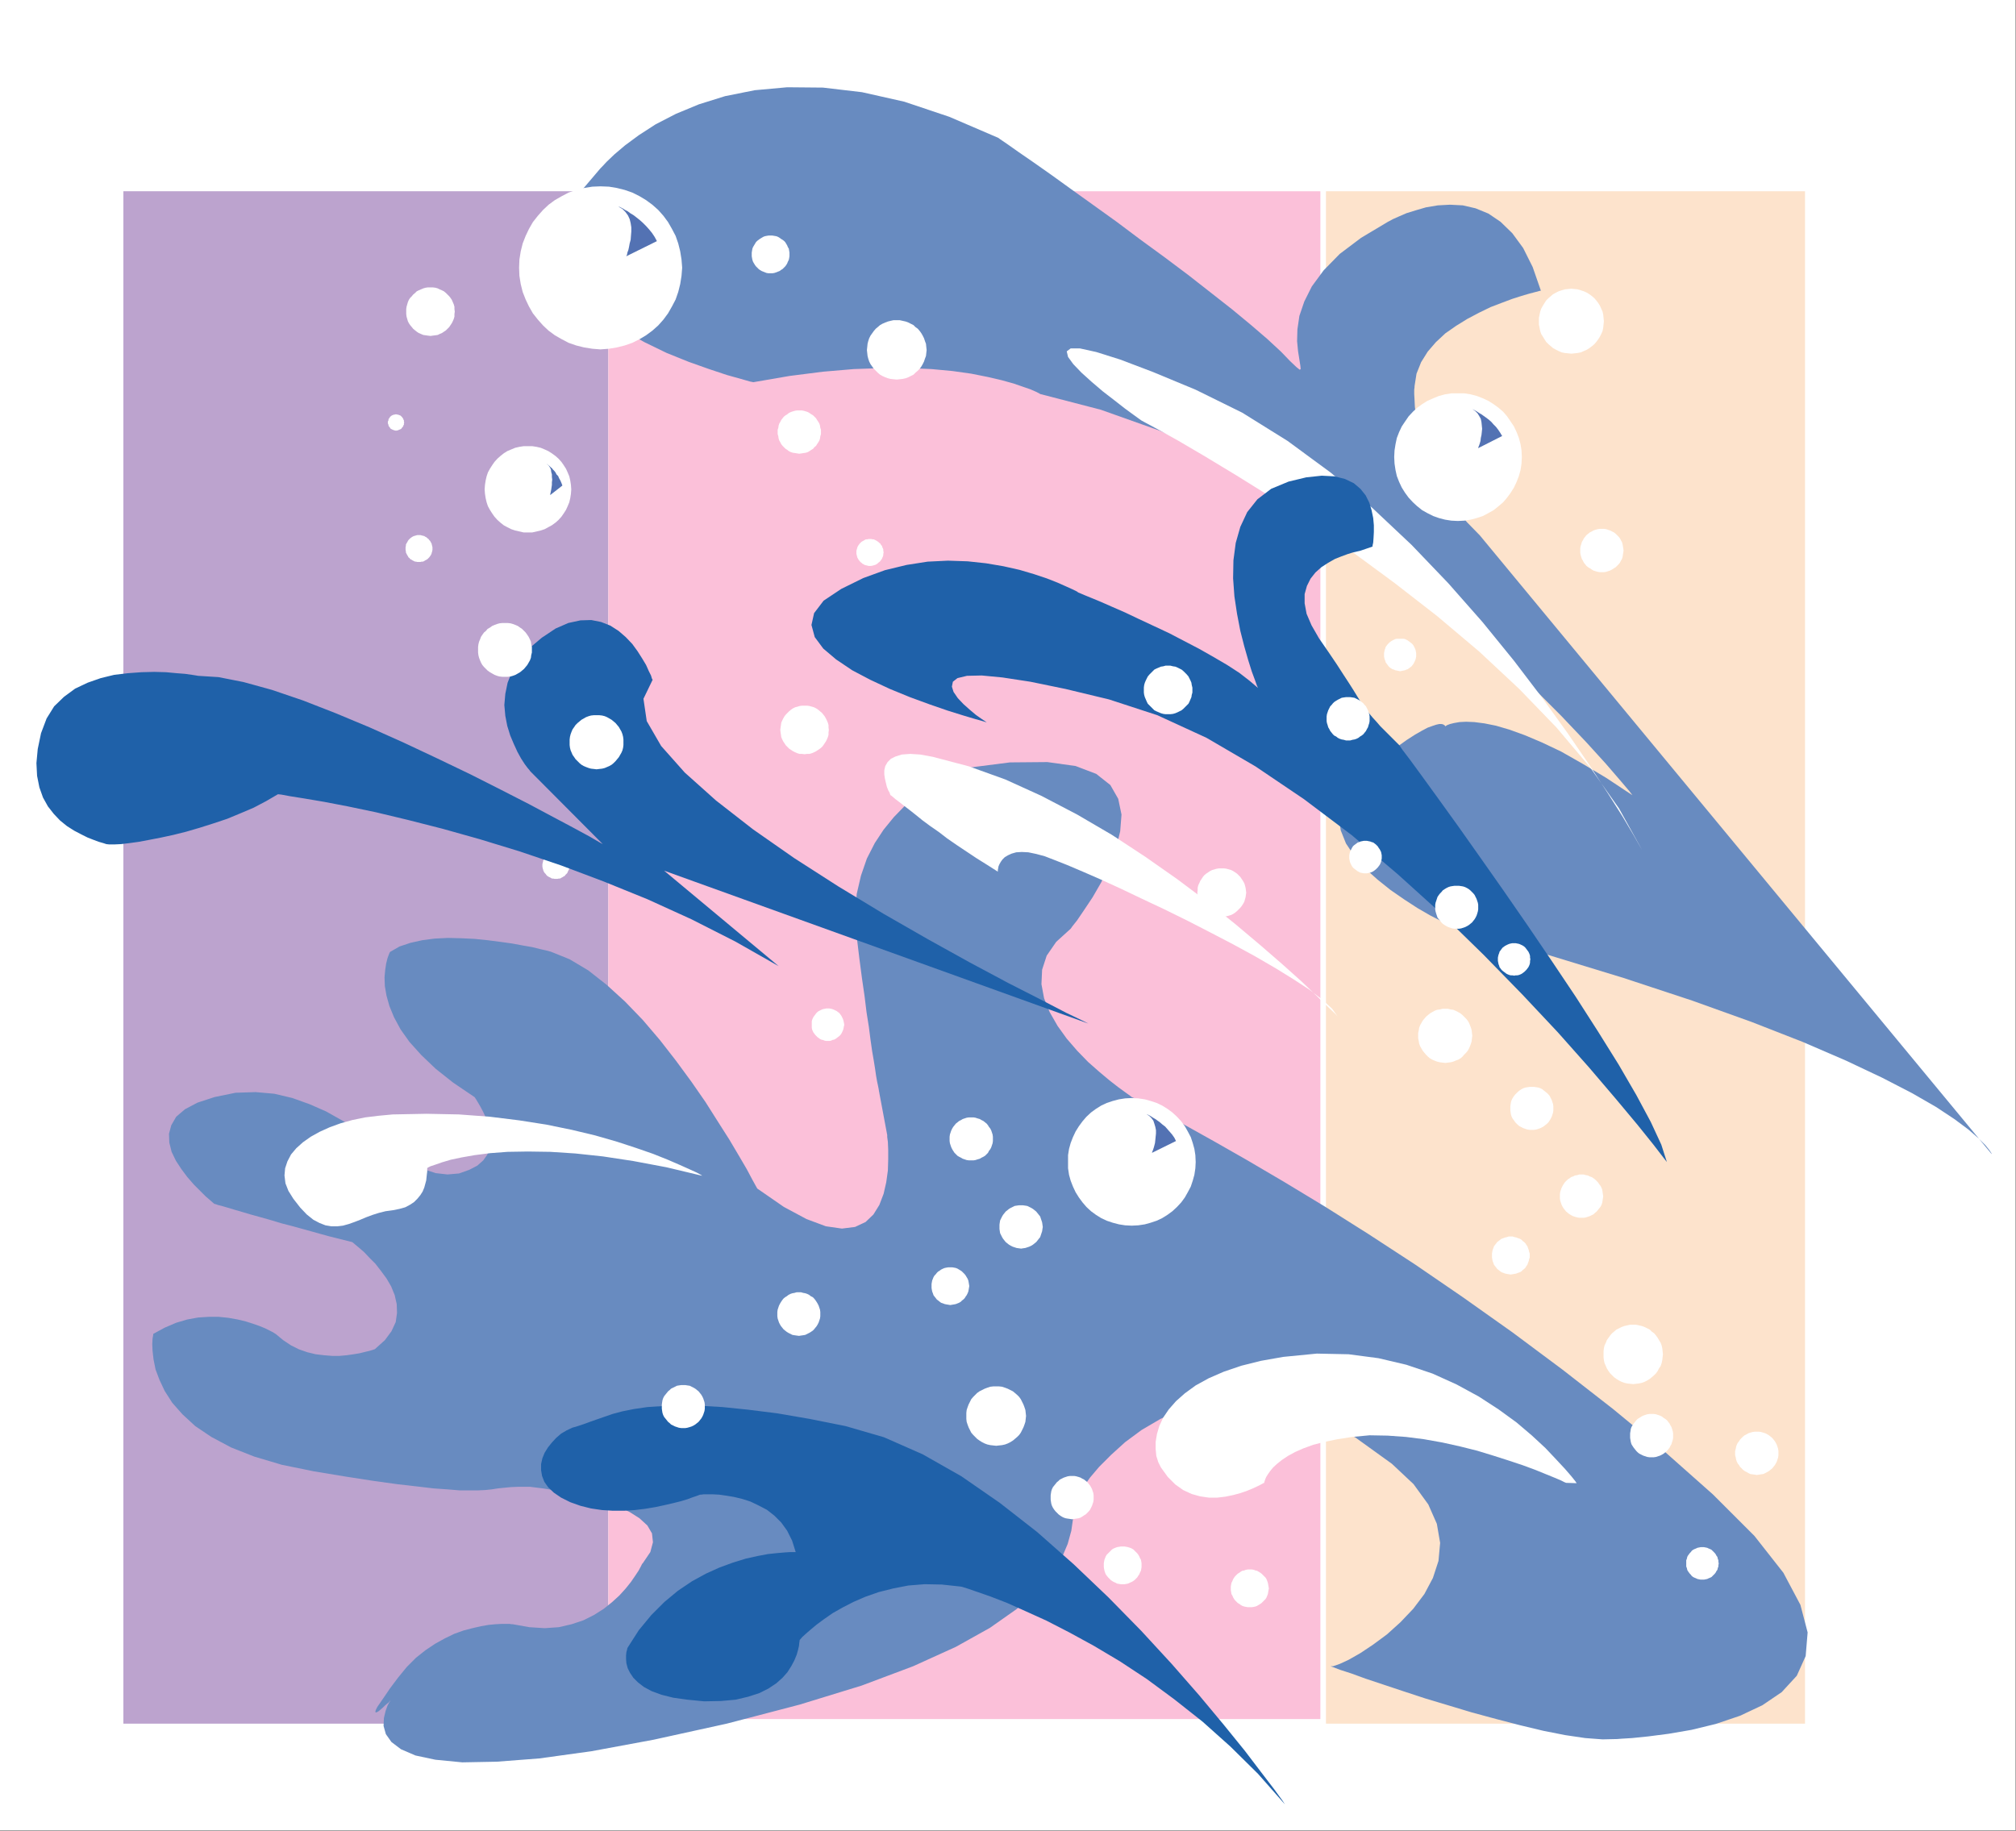 <?xml version="1.0" encoding="UTF-8" standalone="no"?>
<svg
   xmlns:ooo="http://xml.openoffice.org/svg/export"
   xmlns:dc="http://purl.org/dc/elements/1.1/"
   xmlns:cc="http://creativecommons.org/ns#"
   xmlns:rdf="http://www.w3.org/1999/02/22-rdf-syntax-ns#"
   xmlns:svg="http://www.w3.org/2000/svg"
   xmlns="http://www.w3.org/2000/svg"
   xmlns:sodipodi="http://sodipodi.sourceforge.net/DTD/sodipodi-0.dtd"
   xmlns:inkscape="http://www.inkscape.org/namespaces/inkscape"
   version="1.2"
   width="61.44mm"
   height="55.8mm"
   viewBox="0 0 6144 5580"
   preserveAspectRatio="xMidYMid"
   xml:space="preserve"
   id="svg191"
   sodipodi:docname="splash.svg"
   style="fill-rule:evenodd;stroke-width:28.222;stroke-linejoin:round"
   inkscape:version="0.92.5 (2060ec1f9f, 2020-04-08)"><rect x="0" y="0" width="6144" height="5580" fill="#333333" stroke="none"/><sodipodi:namedview
   pagecolor="#ffffff"
   bordercolor="#666666"
   borderopacity="1"
   objecttolerance="10"
   gridtolerance="10"
   guidetolerance="10"
   inkscape:pageopacity="0"
   inkscape:pageshadow="2"
   inkscape:window-width="664"
   inkscape:window-height="487"
   id="namedview193"
   showgrid="false"
   inkscape:zoom="0.2102413"
   inkscape:cx="116.10709"
   inkscape:cy="105.44882"
   inkscape:window-x="0"
   inkscape:window-y="0"
   inkscape:window-maximized="0"
   inkscape:current-layer="svg191" />
 <defs
   class="ClipPathGroup"
   id="defs8">
  <clipPath
   id="presentation_clip_path"
   clipPathUnits="userSpaceOnUse">
   <rect
   x="0"
   y="0"
   width="21000"
   height="29700"
   id="rect2" />
  </clipPath>
  <clipPath
   id="presentation_clip_path_shrink"
   clipPathUnits="userSpaceOnUse">
   <rect
   x="21"
   y="29"
   width="20958"
   height="29641"
   id="rect5" />
  </clipPath>
 </defs>
 <defs
   class="TextShapeIndex"
   id="defs12">
  <g
   ooo:slide="id1"
   ooo:id-list="id3"
   id="g10" />
 </defs>
 <defs
   class="EmbeddedBulletChars"
   id="defs44">
  <g
   id="bullet-char-template-57356"
   transform="matrix(4.8828125e-4,0,0,-4.8828125e-4,0,0)">
   <path
   d="M 580,1141 1163,571 580,0 -4,571 Z"
   id="path14"
   inkscape:connector-curvature="0" />
  </g>
  <g
   id="bullet-char-template-57354"
   transform="matrix(4.8828125e-4,0,0,-4.8828125e-4,0,0)">
   <path
   d="M 8,1128 H 1137 V 0 H 8 Z"
   id="path17"
   inkscape:connector-curvature="0" />
  </g>
  <g
   id="bullet-char-template-10146"
   transform="matrix(4.8828125e-4,0,0,-4.8828125e-4,0,0)">
   <path
   d="M 174,0 602,739 174,1481 1456,739 Z M 1358,739 309,1346 659,739 Z"
   id="path20"
   inkscape:connector-curvature="0" />
  </g>
  <g
   id="bullet-char-template-10132"
   transform="matrix(4.8828125e-4,0,0,-4.8828125e-4,0,0)">
   <path
   d="M 2015,739 1276,0 H 717 l 543,543 H 174 v 393 h 1086 l -543,545 h 557 z"
   id="path23"
   inkscape:connector-curvature="0" />
  </g>
  <g
   id="bullet-char-template-10007"
   transform="matrix(4.8828125e-4,0,0,-4.8828125e-4,0,0)">
   <path
   d="m 0,-2 c -7,16 -16,29 -25,39 l 381,530 c -94,256 -141,385 -141,387 0,25 13,38 40,38 9,0 21,-2 34,-5 21,4 42,12 65,25 l 27,-13 111,-251 280,301 64,-25 24,25 c 21,-10 41,-24 62,-43 C 886,937 835,863 770,784 769,783 710,716 594,584 L 774,223 c 0,-27 -21,-55 -63,-84 l 16,-20 C 717,90 699,76 672,76 641,76 570,178 457,381 L 164,-76 c -22,-34 -53,-51 -92,-51 -42,0 -63,17 -64,51 -7,9 -10,24 -10,44 0,9 1,19 2,30 z"
   id="path26"
   inkscape:connector-curvature="0" />
  </g>
  <g
   id="bullet-char-template-10004"
   transform="matrix(4.8828125e-4,0,0,-4.8828125e-4,0,0)">
   <path
   d="M 285,-33 C 182,-33 111,30 74,156 52,228 41,333 41,471 c 0,78 14,145 41,201 34,71 87,106 158,106 53,0 88,-31 106,-94 l 23,-176 c 8,-64 28,-97 59,-98 l 735,706 c 11,11 33,17 66,17 42,0 63,-15 63,-46 V 965 c 0,-36 -10,-64 -30,-84 L 442,47 C 390,-6 338,-33 285,-33 Z"
   id="path29"
   inkscape:connector-curvature="0" />
  </g>
  <g
   id="bullet-char-template-9679"
   transform="matrix(4.8828125e-4,0,0,-4.8828125e-4,0,0)">
   <path
   d="M 813,0 C 632,0 489,54 383,161 276,268 223,411 223,592 c 0,181 53,324 160,431 106,107 249,161 430,161 179,0 323,-54 432,-161 108,-107 162,-251 162,-431 0,-180 -54,-324 -162,-431 C 1136,54 992,0 813,0 Z"
   id="path32"
   inkscape:connector-curvature="0" />
  </g>
  <g
   id="bullet-char-template-8226"
   transform="matrix(4.8828125e-4,0,0,-4.8828125e-4,0,0)">
   <path
   d="m 346,457 c -73,0 -137,26 -191,78 -54,51 -81,114 -81,188 0,73 27,136 81,188 54,52 118,78 191,78 73,0 134,-26 185,-79 51,-51 77,-114 77,-187 0,-75 -25,-137 -76,-188 -50,-52 -112,-78 -186,-78 z"
   id="path35"
   inkscape:connector-curvature="0" />
  </g>
  <g
   id="bullet-char-template-8211"
   transform="matrix(4.8828125e-4,0,0,-4.8828125e-4,0,0)">
   <path
   d="M -4,459 H 1135 V 606 H -4 Z"
   id="path38"
   inkscape:connector-curvature="0" />
  </g>
  <g
   id="bullet-char-template-61548"
   transform="matrix(4.8828125e-4,0,0,-4.8828125e-4,0,0)">
   <path
   d="m 173,740 c 0,163 58,303 173,419 116,115 255,173 419,173 163,0 302,-58 418,-173 116,-116 174,-256 174,-419 0,-163 -58,-303 -174,-418 C 1067,206 928,148 765,148 601,148 462,206 346,322 231,437 173,577 173,740 Z"
   id="path41"
   inkscape:connector-curvature="0" />
  </g>
 </defs>
 <g
   id="g49"
   transform="translate(-7428,-12060)">
  <g
   id="id2"
   class="Master_Slide">
   <g
   id="bg-id2"
   class="Background" />
   <g
   id="bo-id2"
   class="BackgroundObjects" />
  </g>
 </g>
 <g
   class="SlideGroup"
   id="g189"
   transform="translate(-7428,-12060)">
  <g
   id="g187">
   <g
   id="container-id1">
    <g
   id="id1"
   class="Slide"
   clip-path="url(#presentation_clip_path)">
     <g
   class="Page"
   id="g183">
      <g
   class="Graphic"
   id="g181">
       <g
   id="id3">
        <rect
   class="BoundingBox"
   x="7428"
   y="12060"
   width="6144"
   height="5580"
   id="rect51"
   style="fill:none;stroke:none" />
        <defs
   id="defs56">
         <clipPath
   id="clip_path_1"
   clipPathUnits="userSpaceOnUse">
          <path
   d="m 7428,12060 h 6143 v 5579 H 7428 Z"
   id="path53"
   inkscape:connector-curvature="0" />
         </clipPath>
        </defs>
        <g
   clip-path="url(#clip_path_1)"
   id="g178">
         <path
   d="m 7434,12066 h 6131 v 5567 H 7434 Z"
   id="path58"
   inkscape:connector-curvature="0"
   style="fill:#ffffff;stroke:none" />
         <path
   d="m 7434,12066 h 6131 v 5567 H 7434 Z"
   id="path60"
   inkscape:connector-curvature="0"
   style="fill:none;stroke:#ffffff" />
         <path
   d="M 9282,17314 V 12643 H 7804 v 4671 z"
   id="path62"
   inkscape:connector-curvature="0"
   style="fill:#bca3ce;stroke:none" />
         <path
   d="M 11452,17300 V 12643 H 9282 v 4657 z"
   id="path64"
   inkscape:connector-curvature="0"
   style="fill:#fbc0d9;stroke:none" />
         <path
   d="m 12929,17314 v -4671 h -1460 v 4671 z"
   id="path66"
   inkscape:connector-curvature="0"
   style="fill:#fde3cc;stroke:none" />
         <path
   d="m 8082,15404 -52,17 -38,20 -27,23 -15,26 -7,26 1,27 7,28 13,27 17,26 18,24 20,23 19,19 17,17 14,12 9,8 4,3 h 2 l 8,3 12,3 17,5 20,6 24,7 27,8 29,8 32,9 33,10 35,9 36,10 36,10 36,10 36,9 36,9 3,2 7,6 12,10 15,13 16,17 18,18 17,22 17,23 14,24 11,27 6,27 1,27 -4,28 -13,28 -20,27 -30,27 -2,1 -6,2 -10,3 -13,3 -16,4 -18,3 -21,3 -22,2 h -23 l -25,-2 -25,-3 -25,-6 -26,-9 -24,-12 -24,-16 -23,-19 -2,-1 -6,-4 -10,-5 -14,-7 -17,-7 -20,-7 -22,-7 -25,-6 -28,-5 -29,-3 h -31 l -32,2 -33,6 -34,10 -35,15 -35,19 v 3 l -2,11 -1,17 1,21 3,26 6,30 12,32 16,34 23,36 31,35 39,36 49,33 60,32 71,28 84,25 98,20 97,16 84,13 72,10 61,7 51,6 43,3 36,3 h 30 25 l 22,-1 20,-2 19,-3 19,-2 21,-2 24,-1 h 28 6 l 16,2 24,3 31,5 37,6 39,8 42,10 41,12 39,14 35,17 30,19 24,22 14,24 3,27 -8,30 -23,34 -2,2 -4,8 -7,13 -10,15 -13,19 -16,20 -19,21 -23,21 -25,20 -30,19 -32,16 -36,12 -39,9 -43,3 -47,-3 -50,-9 h -3 l -7,-1 h -11 -14 l -18,1 -21,2 -23,4 -26,6 -27,7 -28,10 -29,14 -29,16 -30,20 -29,23 -28,28 -27,33 -24,32 -17,25 -13,19 -9,13 -5,10 -1,5 1,2 4,-1 5,-3 6,-5 7,-6 6,-6 7,-6 5,-4 3,-4 2,-1 -3,4 -6,11 -6,17 -5,21 -1,24 7,25 17,24 29,22 44,19 61,13 82,8 105,-2 130,-10 159,-22 189,-35 223,-49 222,-58 189,-58 157,-59 130,-59 104,-58 81,-57 62,-54 45,-52 30,-48 19,-45 11,-40 5,-35 1,-29 2,-23 4,-16 9,-8 4,-7 13,-17 19,-27 28,-33 36,-36 43,-39 50,-37 58,-34 64,-28 72,-21 79,-9 85,3 91,19 99,36 104,57 111,80 66,62 45,62 26,59 10,58 -5,55 -17,52 -26,49 -34,45 -39,41 -41,37 -42,31 -39,26 -35,20 -28,13 -20,7 h -8 l 8,3 21,8 34,11 44,16 54,18 60,20 67,22 70,21 73,22 74,20 73,19 71,17 66,13 61,9 53,4 45,-1 12,-1 33,-2 49,-5 62,-8 70,-12 74,-18 74,-25 68,-32 59,-40 46,-50 27,-60 6,-72 -22,-84 -52,-98 -88,-112 -127,-127 -150,-133 -154,-127 -154,-120 -153,-114 -151,-107 -146,-100 -141,-92 -133,-84 -124,-75 -114,-67 -100,-57 -86,-48 -69,-38 -52,-27 -33,-17 -11,-5 -5,-4 -14,-10 -22,-16 -27,-21 -31,-26 -34,-30 -33,-34 -32,-37 -28,-39 -24,-42 -17,-42 -8,-43 2,-44 14,-43 29,-42 44,-40 5,-7 15,-19 21,-31 26,-39 26,-45 25,-51 20,-52 13,-53 4,-51 -10,-48 -24,-42 -43,-34 -63,-24 -86,-12 -114,1 -141,18 -5,2 -11,5 -19,8 -23,13 -27,16 -31,20 -32,24 -33,28 -32,33 -31,38 -27,41 -24,47 -18,52 -13,56 -4,62 4,68 8,66 8,61 8,55 6,49 7,44 5,39 5,35 5,29 4,25 3,21 3,17 3,14 2,10 1,7 1,4 v 1 l 24,128 v 6 l 2,15 1,24 v 29 l -1,34 -5,36 -8,35 -13,34 -18,29 -24,23 -32,15 -40,5 -49,-7 -59,-22 -69,-37 -81,-56 -4,-7 -11,-20 -17,-32 -24,-41 -29,-49 -35,-55 -38,-60 -43,-62 -47,-64 -49,-63 -52,-61 -54,-56 -56,-51 -56,-44 -57,-34 -57,-23 -4,-1 -11,-3 -18,-4 -24,-6 -29,-5 -32,-6 -36,-5 -39,-5 -39,-4 -41,-2 -41,-1 -40,2 -38,5 -36,8 -33,11 -28,16 -2,2 -3,7 -4,11 -4,16 -3,20 -2,22 1,27 5,29 9,32 14,34 20,37 27,38 36,40 44,42 53,42 65,44 1,1 4,6 6,10 7,12 8,15 8,17 7,18 5,20 3,19 1,20 -4,20 -7,18 -12,17 -18,16 -25,13 -31,11 -35,3 -36,-4 -37,-12 -38,-17 -39,-23 -41,-25 -41,-28 -44,-28 -46,-28 -48,-27 -50,-22 -53,-19 -55,-13 -57,-5 -61,2 z"
   id="path68"
   inkscape:connector-curvature="0"
   style="fill:#688bc0;stroke:none" />
         <path
   d="m 13498,15578 -1,-3 -6,-9 -12,-15 -21,-21 -31,-27 -43,-32 -56,-37 -73,-42 -91,-47 -110,-52 -132,-57 -156,-61 -181,-65 -209,-69 -239,-73 -269,-77 -7,-3 -16,-8 -26,-13 -33,-17 -38,-22 -40,-26 -42,-29 -40,-32 -38,-34 -32,-37 -26,-39 -16,-40 -6,-41 7,-41 22,-42 39,-42 42,-36 37,-29 33,-25 28,-20 25,-16 21,-12 17,-9 14,-5 12,-4 9,-2 h 7 l 5,1 3,2 2,1 1,2 1,1 1,-1 5,-3 8,-3 12,-3 17,-3 20,-1 25,1 31,4 35,7 41,12 47,17 52,22 59,28 65,37 72,43 80,53 -9,-12 -28,-33 -44,-51 -60,-66 -76,-80 -90,-90 -104,-98 -116,-103 -128,-106 -139,-106 -149,-102 -158,-97 -166,-89 -173,-78 -180,-64 -185,-48 -3,-2 -10,-5 -16,-7 -23,-8 -29,-10 -36,-10 -43,-10 -50,-10 -57,-8 -64,-6 -72,-3 h -79 l -86,3 -94,8 -102,13 -110,19 -10,-2 -28,-8 -43,-12 -54,-18 -62,-22 -67,-27 -68,-33 -67,-38 -61,-43 -53,-48 -41,-53 -26,-59 -7,-64 14,-70 39,-75 68,-80 5,-5 14,-15 23,-22 33,-28 42,-31 51,-33 62,-32 70,-29 80,-25 90,-18 99,-9 109,1 119,14 129,29 137,46 149,64 7,5 22,15 34,24 45,31 54,38 61,44 67,48 71,51 72,54 74,54 72,54 69,54 65,51 58,48 50,43 41,38 28,29 19,18 10,8 3,-2 -1,-10 -3,-19 -4,-25 -3,-31 1,-36 6,-41 15,-44 23,-46 36,-49 49,-50 65,-49 82,-49 4,-2 11,-6 18,-8 23,-10 29,-9 31,-9 36,-6 37,-2 39,2 39,9 39,16 37,25 36,35 33,45 29,58 25,72 -5,1 -11,3 -19,5 -24,7 -28,9 -32,12 -34,13 -35,17 -36,19 -34,21 -33,23 -29,27 -25,29 -20,32 -14,35 -6,38 v 3 l -1,8 v 13 l 1,18 1,21 3,25 5,29 7,31 10,34 12,36 16,38 20,39 24,39 28,41 34,40 39,40 z"
   id="path70"
   inkscape:connector-curvature="0"
   style="fill:#688bc0;stroke:none" />
         <path
   d="m 12432,14650 -7,-12 -20,-35 -32,-54 -45,-71 -56,-86 -67,-98 -77,-107 -86,-113 -96,-118 -104,-118 -112,-117 -120,-113 -126,-107 -132,-97 -138,-86 -142,-70 -130,-54 -100,-38 -73,-23 -50,-11 h -28 l -12,9 4,17 16,22 25,26 31,28 34,29 35,27 32,25 26,19 18,13 7,5 13,7 39,21 61,34 80,47 96,58 109,68 119,78 125,87 129,95 130,101 128,108 122,114 114,118 102,121 88,125 z"
   id="path72"
   inkscape:connector-curvature="0"
   style="fill:#ffffff;stroke:none" />
         <path
   d="m 12233,16581 -4,-6 -12,-15 -19,-22 -27,-29 -33,-35 -41,-38 -47,-40 -55,-40 -60,-39 -68,-37 -73,-33 -80,-27 -85,-20 -91,-12 -97,-2 -102,10 -68,12 -60,15 -53,18 -46,20 -40,22 -33,24 -27,24 -22,25 -17,25 -12,26 -7,24 -4,24 v 22 l 2,21 6,19 8,16 21,29 23,23 24,17 26,12 25,7 27,4 h 26 l 25,-3 24,-5 22,-6 20,-7 17,-7 15,-7 10,-5 7,-4 3,-1 v -2 l 1,-3 2,-6 3,-7 5,-8 7,-10 9,-11 12,-11 15,-12 18,-12 22,-12 25,-11 30,-11 35,-9 39,-8 45,-7 53,-5 55,1 56,4 55,7 56,10 54,12 52,13 49,15 47,15 42,14 38,14 32,13 27,11 19,8 12,6 5,2 z"
   id="path74"
   inkscape:connector-curvature="0"
   style="fill:#ffffff;stroke:none" />
         <path
   d="m 11505,15159 -7,-8 -22,-21 -35,-34 -46,-44 -58,-52 -68,-59 -76,-64 -85,-68 -92,-69 -97,-68 -102,-67 -106,-62 -109,-57 -110,-50 -111,-40 -110,-29 -38,-7 -31,-2 -26,2 -19,6 -14,7 -10,10 -7,12 -3,13 v 13 l 2,13 3,13 3,12 4,10 4,7 2,6 1,2 2,1 5,4 8,7 12,9 14,11 17,13 19,15 21,17 23,17 26,18 26,20 29,20 30,20 30,20 32,20 33,21 v -2 -3 l 1,-5 1,-6 3,-7 4,-7 5,-7 7,-7 10,-6 11,-5 14,-4 17,-1 20,1 24,5 26,7 31,12 38,15 47,20 55,24 61,28 65,31 68,32 71,35 70,36 69,36 66,36 62,36 55,34 49,32 40,31 29,27 z"
   id="path76"
   inkscape:connector-curvature="0"
   style="fill:#ffffff;stroke:none" />
         <path
   d="m 10388,15597 h 7 l 6,-1 6,-2 7,-2 5,-3 6,-3 5,-3 5,-5 4,-4 3,-6 4,-5 3,-6 2,-6 2,-6 1,-7 v -6 -7 l -1,-7 -2,-6 -2,-6 -3,-6 -4,-5 -3,-5 -4,-5 -5,-4 -5,-4 -6,-3 -5,-3 -7,-2 -6,-2 -6,-1 h -7 -7 l -7,1 -6,2 -6,2 -5,3 -6,3 -5,4 -5,4 -4,5 -4,5 -3,5 -3,6 -2,6 -2,6 -1,7 v 7 6 l 1,7 2,6 2,6 3,6 3,5 4,6 4,4 5,5 5,3 6,3 5,3 6,2 6,2 7,1 z"
   id="path78"
   inkscape:connector-curvature="0"
   style="fill:#ffffff;stroke:none" />
         <path
   d="m 9863,16132 6,-1 7,-1 6,-1 6,-3 6,-3 5,-3 6,-4 4,-4 4,-5 4,-5 3,-5 3,-6 2,-6 2,-6 1,-7 v -6 -7 l -1,-7 -2,-6 -2,-6 -3,-6 -3,-5 -4,-6 -4,-5 -4,-4 -6,-3 -5,-4 -6,-3 -6,-2 -6,-1 -7,-2 h -6 -7 l -7,2 -6,1 -6,2 -6,3 -5,4 -5,3 -5,4 -4,5 -4,6 -3,5 -3,6 -2,6 -2,6 -1,7 v 7 6 l 1,7 2,6 2,6 3,6 3,5 4,5 4,5 5,4 5,4 5,3 6,3 6,3 6,1 7,1 z"
   id="path80"
   inkscape:connector-curvature="0"
   style="fill:#ffffff;stroke:none" />
         <path
   d="m 10540,15866 6,-1 7,-1 6,-2 6,-2 6,-3 5,-3 5,-4 5,-4 4,-5 4,-5 4,-5 2,-6 2,-6 2,-6 1,-7 1,-6 -1,-7 -1,-7 -2,-6 -2,-6 -2,-6 -4,-5 -4,-5 -4,-5 -5,-4 -5,-4 -5,-3 -6,-3 -6,-3 -6,-1 -7,-1 h -6 -7 l -7,1 -6,1 -6,3 -6,3 -5,3 -5,4 -5,4 -4,5 -4,5 -3,5 -3,6 -3,6 -1,6 -1,7 v 7 6 l 1,7 1,6 3,6 3,6 3,5 4,5 4,5 5,4 5,4 5,3 6,3 6,2 6,2 7,1 z"
   id="path82"
   inkscape:connector-curvature="0"
   style="fill:#ffffff;stroke:none" />
         <path
   d="m 10695,16691 7,-1 6,-1 7,-1 6,-2 5,-3 6,-4 5,-3 5,-5 4,-4 4,-5 3,-6 3,-6 2,-6 2,-6 1,-7 v -6 -7 l -1,-7 -2,-6 -2,-6 -3,-6 -3,-5 -4,-5 -4,-5 -5,-4 -5,-4 -6,-3 -5,-3 -6,-2 -7,-2 -6,-1 h -7 -6 l -7,1 -6,2 -6,2 -6,3 -6,3 -4,4 -5,4 -4,5 -4,5 -4,5 -3,6 -2,6 -1,6 -1,7 v 7 6 l 1,7 1,6 2,6 3,6 4,6 4,5 4,4 5,5 4,3 6,4 6,3 6,2 6,1 7,1 z"
   id="path84"
   inkscape:connector-curvature="0"
   style="fill:#ffffff;stroke:none" />
         <path
   d="m 10324,16038 6,-1 6,-1 5,-1 5,-2 5,-2 5,-3 4,-4 4,-3 4,-4 3,-5 3,-4 3,-6 2,-5 1,-5 1,-6 1,-6 -1,-6 -1,-6 -1,-5 -2,-5 -3,-5 -3,-5 -3,-4 -4,-4 -4,-4 -4,-3 -5,-3 -5,-3 -5,-2 -5,-1 -6,-1 h -6 -6 l -6,1 -5,1 -5,2 -6,3 -4,3 -5,3 -4,4 -3,4 -4,4 -3,5 -2,5 -2,5 -1,5 -1,6 v 6 6 l 1,6 1,5 2,5 2,6 3,4 4,5 3,4 4,3 5,4 4,3 6,2 5,2 5,1 6,1 z"
   id="path86"
   inkscape:connector-curvature="0"
   style="fill:#ffffff;stroke:none" />
         <path
   d="m 10850,16889 h 5 l 6,-1 5,-1 6,-3 5,-2 5,-3 4,-3 4,-4 4,-4 3,-5 3,-4 2,-5 3,-6 1,-5 1,-6 v -6 -6 l -1,-6 -1,-5 -3,-5 -2,-5 -3,-5 -3,-4 -4,-4 -4,-4 -4,-4 -5,-3 -5,-2 -6,-2 -5,-1 -6,-1 h -5 -6 l -6,1 -6,1 -5,2 -5,2 -5,3 -4,4 -4,4 -4,4 -4,4 -3,5 -2,5 -2,5 -1,5 -1,6 v 6 6 l 1,6 1,5 2,6 2,5 3,4 4,5 4,4 4,4 4,3 5,3 5,2 5,3 6,1 6,1 z"
   id="path88"
   inkscape:connector-curvature="0"
   style="fill:#ffffff;stroke:none" />
         <path
   d="m 11237,16959 h 6 l 6,-1 5,-1 5,-2 5,-3 5,-3 4,-3 4,-4 4,-4 4,-4 3,-5 2,-5 2,-5 1,-6 1,-6 1,-5 -1,-6 -1,-6 -1,-5 -2,-6 -2,-5 -3,-5 -4,-4 -4,-4 -4,-4 -4,-3 -5,-3 -5,-3 -5,-1 -5,-2 -6,-1 h -6 -6 l -6,1 -5,2 -6,1 -5,3 -4,3 -5,3 -4,4 -4,4 -3,4 -3,5 -2,5 -3,6 -1,5 -1,6 v 6 5 l 1,6 1,6 3,5 2,5 3,5 3,4 4,4 4,4 5,3 4,3 5,3 6,2 5,1 6,1 z"
   id="path90"
   inkscape:connector-curvature="0"
   style="fill:#ffffff;stroke:none" />
         <path
   d="m 10464,16467 9,-1 9,-1 9,-2 8,-3 8,-4 8,-5 6,-5 7,-6 6,-6 5,-7 4,-8 4,-8 3,-8 3,-9 1,-9 1,-9 -1,-9 -1,-9 -3,-9 -3,-8 -4,-8 -4,-8 -5,-7 -6,-6 -7,-6 -6,-5 -8,-4 -8,-4 -8,-3 -9,-3 -9,-1 h -9 -9 l -9,1 -9,3 -8,3 -8,4 -8,4 -7,5 -6,6 -6,6 -6,7 -4,8 -4,8 -3,8 -3,9 -1,9 v 9 9 l 1,9 3,9 3,8 4,8 4,8 6,7 6,6 6,6 7,5 8,5 8,4 8,3 9,2 9,1 z"
   id="path92"
   inkscape:connector-curvature="0"
   style="fill:#ffffff;stroke:none" />
         <path
   d="m 12248,15772 h 6 l 7,-1 6,-2 6,-2 6,-3 6,-3 4,-4 5,-4 4,-5 4,-5 4,-5 3,-6 2,-6 1,-6 1,-7 1,-6 -1,-7 -1,-7 -1,-6 -2,-6 -3,-6 -4,-5 -4,-6 -4,-4 -5,-5 -4,-3 -6,-4 -6,-2 -6,-3 -6,-1 -7,-2 h -6 -7 l -6,2 -7,1 -6,3 -6,2 -5,4 -5,3 -5,5 -4,4 -4,6 -3,5 -3,6 -2,6 -2,6 -1,7 v 7 6 l 1,7 2,6 2,6 3,6 3,5 4,5 4,5 5,4 5,4 5,3 6,3 6,2 7,2 6,1 z"
   id="path94"
   inkscape:connector-curvature="0"
   style="fill:#ffffff;stroke:none" />
         <path
   d="m 12032,15945 6,-1 6,-1 5,-1 5,-2 6,-2 5,-3 4,-4 4,-3 4,-4 3,-5 3,-4 2,-6 2,-5 1,-5 2,-6 v -6 -6 l -2,-6 -1,-5 -2,-5 -2,-6 -3,-4 -3,-5 -4,-4 -4,-3 -4,-4 -5,-3 -6,-2 -5,-2 -5,-1 -6,-2 h -6 -6 l -6,2 -5,1 -5,2 -6,2 -4,3 -5,4 -4,3 -3,4 -4,5 -3,4 -2,6 -2,5 -1,5 -1,6 v 6 6 l 1,6 1,5 2,5 2,6 3,4 4,5 3,4 4,3 5,4 4,3 6,2 5,2 5,1 6,1 z"
   id="path96"
   inkscape:connector-curvature="0"
   style="fill:#ffffff;stroke:none" />
         <path
   d="m 12405,16279 9,-1 9,-1 9,-2 8,-3 8,-4 8,-5 6,-5 7,-6 6,-6 5,-7 4,-8 5,-7 3,-9 2,-9 1,-9 1,-9 -1,-9 -1,-9 -2,-9 -3,-8 -5,-8 -4,-7 -5,-7 -6,-7 -7,-5 -6,-6 -8,-4 -8,-4 -8,-3 -9,-2 -9,-2 h -9 -9 l -9,2 -9,2 -8,3 -8,4 -8,4 -7,6 -6,5 -6,7 -5,7 -5,7 -3,8 -4,8 -2,9 -1,9 v 9 9 l 1,9 2,9 4,9 3,7 5,8 5,7 6,6 6,6 7,5 8,5 8,4 8,3 9,2 9,1 z"
   id="path98"
   inkscape:connector-curvature="0"
   style="fill:#ffffff;stroke:none" />
         <path
   d="m 9776,12893 h 6 l 6,-1 6,-2 5,-2 5,-2 4,-3 5,-3 4,-4 4,-4 3,-4 3,-5 2,-5 3,-6 1,-5 1,-6 v -6 -5 l -1,-6 -1,-6 -3,-5 -2,-5 -3,-5 -3,-5 -4,-4 -4,-3 -5,-3 -4,-3 -5,-3 -5,-2 -6,-1 -6,-1 h -6 -6 l -6,1 -5,1 -5,2 -5,3 -5,3 -4,3 -4,3 -4,4 -3,5 -3,5 -3,5 -2,5 -1,6 -1,6 v 5 6 l 1,6 1,5 2,6 3,5 3,5 3,4 4,4 4,4 4,3 5,3 5,2 5,2 5,2 6,1 z"
   id="path100"
   inkscape:connector-curvature="0"
   style="fill:#ffffff;stroke:none" />
         <path
   d="m 10161,13217 9,-1 9,-1 9,-2 8,-3 8,-4 8,-4 6,-6 7,-6 6,-6 5,-7 4,-7 4,-8 3,-9 3,-8 1,-9 1,-9 -1,-9 -1,-10 -3,-8 -3,-9 -4,-8 -4,-7 -5,-7 -6,-7 -7,-5 -6,-6 -8,-4 -8,-4 -8,-3 -9,-2 -9,-2 h -9 -10 l -9,2 -8,2 -8,3 -9,4 -7,4 -7,6 -6,5 -6,7 -5,7 -5,7 -4,8 -3,9 -2,8 -1,10 -1,9 1,9 1,9 2,8 3,9 4,8 5,7 5,7 6,6 6,6 7,6 7,4 9,4 8,3 8,2 9,1 z"
   id="path102"
   inkscape:connector-curvature="0"
   style="fill:#ffffff;stroke:none" />
         <path
   d="m 9864,13443 7,-1 6,-1 7,-1 6,-2 5,-3 6,-4 5,-3 4,-5 5,-4 3,-5 4,-6 3,-5 2,-6 1,-7 2,-7 v -6 -7 l -2,-6 -1,-7 -2,-6 -3,-5 -4,-6 -3,-5 -5,-5 -4,-4 -5,-3 -6,-4 -5,-3 -6,-2 -7,-2 -6,-1 h -7 -7 l -6,1 -7,2 -6,2 -6,3 -5,4 -5,3 -5,4 -4,5 -4,5 -3,6 -3,5 -2,6 -1,7 -2,6 v 7 6 l 2,7 1,7 2,6 3,5 3,6 4,5 4,4 5,5 5,3 5,4 6,3 6,2 7,1 6,1 z"
   id="path104"
   inkscape:connector-curvature="0"
   style="fill:#ffffff;stroke:none" />
         <path
   d="m 10079,13785 h 4 l 5,-1 3,-1 4,-1 4,-2 3,-2 3,-3 3,-2 3,-3 2,-3 3,-4 1,-3 2,-4 1,-4 v -4 l 1,-4 -1,-5 v -4 l -1,-3 -2,-4 -1,-4 -3,-3 -2,-4 -3,-2 -3,-3 -3,-2 -3,-2 -4,-2 -4,-2 h -3 l -5,-1 h -4 -4 l -4,1 h -4 l -4,2 -3,2 -4,2 -3,2 -3,3 -2,2 -3,4 -2,3 -2,4 -1,4 -1,3 -1,4 v 5 4 l 1,4 1,4 1,4 2,3 2,4 3,3 2,3 3,2 3,3 4,2 3,2 4,1 4,1 4,1 z"
   id="path106"
   inkscape:connector-curvature="0"
   style="fill:#ffffff;stroke:none" />
         <path
   d="m 12217,13138 10,-1 9,-1 10,-2 9,-4 9,-4 8,-5 8,-6 7,-6 6,-7 6,-8 5,-8 4,-8 4,-9 2,-10 1,-10 1,-10 -1,-10 -1,-10 -2,-9 -4,-9 -4,-9 -5,-8 -6,-8 -6,-7 -7,-6 -8,-6 -8,-5 -9,-4 -9,-3 -10,-3 -9,-1 -10,-1 -10,1 -10,1 -10,3 -9,3 -8,4 -9,5 -7,6 -7,6 -7,7 -5,8 -5,8 -5,9 -3,9 -2,9 -2,10 v 10 10 l 2,10 2,10 3,9 5,8 5,8 5,8 7,7 7,6 7,6 9,5 8,4 9,4 10,2 10,1 z"
   id="path108"
   inkscape:connector-curvature="0"
   style="fill:#ffffff;stroke:none" />
         <path
   d="m 9951,15233 h 5 l 5,-1 4,-2 5,-1 4,-2 4,-3 4,-3 4,-3 3,-3 3,-4 2,-4 2,-4 2,-5 1,-5 1,-5 1,-4 -1,-6 -1,-5 -1,-4 -2,-5 -2,-4 -2,-4 -3,-4 -3,-4 -4,-3 -4,-3 -4,-2 -4,-2 -5,-2 -4,-1 -5,-1 h -5 -5 l -5,1 -5,1 -5,2 -4,2 -4,2 -4,3 -3,3 -3,4 -3,4 -3,4 -2,4 -2,5 -1,4 v 5 6 4 5 l 1,5 2,5 2,4 3,4 3,4 3,3 3,3 4,3 4,3 4,2 5,1 5,2 5,1 z"
   id="path110"
   inkscape:connector-curvature="0"
   style="fill:#ffffff;stroke:none" />
         <path
   d="m 12310,13804 h 7 l 6,-1 6,-2 6,-2 6,-3 6,-4 5,-3 4,-4 5,-5 4,-5 3,-6 3,-5 2,-6 1,-7 1,-6 1,-7 -1,-7 -1,-6 -1,-6 -2,-7 -3,-5 -3,-6 -4,-5 -5,-5 -4,-4 -5,-4 -6,-3 -6,-3 -6,-2 -6,-2 -6,-1 h -7 -7 l -6,1 -7,2 -6,2 -5,3 -6,3 -5,4 -5,4 -4,5 -4,5 -3,6 -3,5 -2,7 -2,6 -1,6 v 7 7 l 1,6 2,7 2,6 3,5 3,6 4,5 4,5 5,4 5,3 6,4 5,3 6,2 7,2 6,1 z"
   id="path112"
   inkscape:connector-curvature="0"
   style="fill:#ffffff;stroke:none" />
         <path
   d="m 8740,13084 7,-1 8,-1 7,-1 6,-3 7,-3 6,-4 6,-4 5,-5 5,-5 4,-6 4,-6 3,-6 3,-7 2,-7 v -8 l 1,-7 -1,-8 v -7 l -2,-7 -3,-7 -3,-7 -4,-6 -4,-5 -5,-5 -5,-5 -6,-5 -6,-3 -7,-3 -6,-3 -7,-2 -8,-1 h -7 -8 l -7,1 -7,2 -7,3 -7,3 -6,3 -5,5 -6,5 -4,5 -5,5 -4,6 -3,7 -2,7 -2,7 -1,7 v 8 7 l 1,8 2,7 2,7 3,6 4,6 5,6 4,5 6,5 5,4 6,4 7,3 7,3 7,1 7,1 z"
   id="path114"
   inkscape:connector-curvature="0"
   style="fill:#ffffff;stroke:none" />
         <path
   d="m 8635,13373 -3,-1 h -2 l -2,-1 -3,-1 -2,-1 -2,-1 -2,-1 -2,-2 -1,-2 -1,-2 -2,-1 -1,-3 v -2 l -1,-2 -1,-3 v -2 -3 l 1,-2 1,-2 v -3 l 1,-2 2,-2 1,-2 1,-2 2,-1 2,-2 2,-1 2,-1 3,-1 h 2 l 2,-1 h 3 2 l 3,1 h 2 l 2,1 3,1 2,1 2,2 1,1 2,2 1,2 2,2 v 2 l 2,3 v 2 2 l 1,3 -1,2 v 3 2 l -2,2 v 3 l -2,1 -1,2 -2,2 -1,2 -2,1 -2,1 -3,1 -2,1 -2,1 h -3 z"
   id="path116"
   inkscape:connector-curvature="0"
   style="fill:#ffffff;stroke:none" />
         <path
   d="m 9037,13683 h 13 l 13,-3 13,-3 12,-4 11,-6 11,-6 11,-8 9,-8 9,-10 7,-10 7,-11 5,-11 5,-12 3,-13 2,-13 1,-13 -1,-14 -2,-13 -3,-13 -5,-12 -5,-11 -7,-11 -7,-10 -9,-10 -9,-8 -11,-8 -11,-7 -11,-5 -12,-5 -13,-3 -13,-2 h -13 -13 l -13,2 -13,3 -12,5 -12,5 -11,7 -10,8 -9,8 -9,10 -7,10 -7,11 -6,11 -4,12 -3,13 -2,13 -1,14 1,13 2,13 3,13 4,12 6,11 7,11 7,10 9,10 9,8 10,8 11,6 12,6 12,4 13,3 13,3 z"
   id="path118"
   inkscape:connector-curvature="0"
   style="fill:#ffffff;stroke:none" />
         <path
   d="m 8705,13773 h 4 l 4,-1 h 4 l 4,-2 3,-2 4,-2 3,-2 3,-3 2,-2 3,-4 2,-3 2,-4 1,-4 1,-3 1,-5 v -4 -4 l -1,-4 -1,-4 -1,-4 -2,-3 -2,-4 -3,-3 -2,-3 -3,-2 -3,-3 -4,-2 -3,-2 -4,-1 -4,-1 -4,-1 h -4 -5 l -4,1 -3,1 -4,1 -4,2 -3,2 -4,3 -2,2 -3,3 -2,3 -2,4 -2,3 -2,4 v 4 l -1,4 v 4 4 l 1,5 v 3 l 2,4 2,4 2,3 2,4 3,2 2,3 4,2 3,2 4,2 4,2 h 3 l 4,1 z"
   id="path120"
   inkscape:connector-curvature="0"
   style="fill:#ffffff;stroke:none" />
         <path
   d="m 9123,14739 h 4 l 4,-1 h 4 l 3,-2 4,-2 3,-2 4,-2 2,-3 3,-3 3,-3 1,-3 2,-4 2,-4 1,-3 v -5 l 1,-4 -1,-4 v -4 l -1,-4 -2,-4 -2,-3 -1,-4 -3,-3 -3,-3 -2,-3 -4,-2 -3,-2 -4,-2 -3,-1 -4,-1 -4,-1 h -4 -5 l -4,1 -4,1 -3,1 -4,2 -4,2 -3,2 -3,3 -2,3 -3,3 -2,4 -2,3 -1,4 -1,4 -1,4 v 4 4 l 1,5 1,3 1,4 2,4 2,3 3,3 2,3 3,3 3,2 4,2 4,2 3,2 h 4 l 4,1 z"
   id="path122"
   inkscape:connector-curvature="0"
   style="fill:#ffffff;stroke:none" />
         <path
   d="m 9568,15644 -4,-3 -13,-7 -22,-10 -29,-13 -37,-16 -45,-18 -52,-18 -58,-19 -66,-19 -71,-17 -78,-16 -83,-13 -89,-11 -94,-7 -99,-2 -103,2 -43,4 -41,5 -39,8 -36,10 -33,12 -31,14 -27,15 -24,17 -20,18 -16,19 -11,21 -7,21 -2,22 3,24 9,23 15,24 21,27 20,21 20,16 19,10 18,7 18,3 h 18 l 17,-2 18,-5 17,-6 18,-7 19,-8 19,-7 19,-6 20,-5 22,-3 20,-4 18,-5 15,-8 12,-8 10,-10 9,-11 7,-11 5,-12 3,-11 3,-11 1,-10 1,-9 1,-8 v -6 -3 -1 l 2,-2 8,-4 15,-5 20,-7 27,-8 33,-7 40,-7 47,-6 53,-4 62,-1 68,1 77,5 84,9 92,14 101,19 z"
   id="path124"
   inkscape:connector-curvature="0"
   style="fill:#ffffff;stroke:none" />
         <path
   d="m 11344,17560 -8,-12 -24,-33 -39,-51 -51,-67 -64,-79 -75,-90 -84,-96 -93,-101 -100,-102 -106,-101 -111,-98 -114,-89 -117,-81 -118,-67 -118,-52 -117,-34 -110,-22 -99,-17 -88,-11 -78,-8 -69,-4 -61,-1 -53,2 -46,3 -41,6 -35,7 -30,8 -26,9 -23,8 -20,7 -19,7 -18,6 -17,5 -17,8 -17,10 -15,13 -13,14 -12,15 -10,16 -7,17 -4,18 v 18 l 3,18 7,18 12,17 17,16 22,15 28,14 31,11 32,8 34,5 33,2 h 34 l 32,-2 33,-4 30,-5 28,-6 26,-6 24,-6 20,-6 16,-6 12,-4 8,-3 3,-1 h 3 l 7,-1 h 13 16 l 19,1 21,3 24,4 25,6 25,8 25,12 25,13 23,18 21,21 18,25 15,30 11,35 h -4 -11 l -17,1 -23,2 -29,3 -32,6 -36,8 -39,12 -41,15 -42,19 -42,23 -43,29 -41,34 -40,40 -38,46 -34,53 -1,2 -1,5 -2,7 -1,10 v 11 l 1,13 4,15 7,14 10,15 14,14 18,14 24,13 30,11 36,9 43,6 51,5 51,-1 45,-4 38,-9 34,-11 28,-14 24,-16 19,-17 15,-17 12,-19 9,-17 7,-17 4,-14 3,-13 1,-10 1,-6 v -2 l 2,-2 6,-7 11,-10 15,-13 18,-15 23,-17 26,-18 30,-17 33,-17 37,-16 40,-14 44,-11 46,-9 50,-4 52,1 56,6 6,1 19,6 29,10 40,14 49,19 56,25 64,29 70,36 75,41 79,47 82,54 84,62 86,68 85,76 84,83 z"
   id="path126"
   inkscape:connector-curvature="0"
   style="fill:#1f61a9;stroke:none" />
         <path
   d="m 11151,14854 h 8 l 7,-1 7,-2 7,-2 6,-3 6,-4 6,-5 5,-5 5,-5 4,-5 4,-6 4,-7 2,-7 2,-7 1,-7 1,-7 -1,-8 -1,-7 -2,-8 -2,-6 -4,-7 -4,-6 -4,-6 -5,-5 -5,-5 -6,-4 -6,-4 -6,-3 -7,-2 -7,-2 -7,-1 h -8 -8 l -7,1 -7,2 -7,2 -6,3 -6,4 -6,4 -6,5 -4,5 -4,6 -4,6 -3,7 -3,6 -2,8 v 7 l -1,8 1,7 v 7 l 2,7 3,7 3,7 4,6 4,5 4,5 6,5 6,5 6,4 6,3 7,2 7,2 7,1 z"
   id="path128"
   inkscape:connector-curvature="0"
   style="fill:#ffffff;stroke:none" />
         <path
   d="m 12508,15602 -11,-14 -30,-39 -49,-61 -66,-79 -81,-95 -95,-107 -108,-115 -118,-121 -127,-124 -135,-122 -140,-119 -146,-110 -148,-100 -149,-87 -150,-69 -147,-48 -133,-32 -107,-22 -85,-13 -63,-6 -45,1 -29,7 -14,11 -3,15 5,16 13,19 17,18 19,17 19,16 17,12 12,8 4,3 -9,-3 -25,-7 -37,-11 -48,-15 -55,-19 -60,-22 -61,-25 -60,-28 -55,-29 -49,-33 -39,-33 -26,-35 -10,-37 8,-36 29,-38 54,-36 67,-33 66,-24 66,-16 64,-10 62,-3 60,2 56,6 53,9 49,11 44,13 39,13 33,13 27,12 20,9 12,6 4,3 5,2 14,6 22,9 29,12 34,15 39,17 42,20 45,21 47,22 46,24 46,24 44,25 41,24 37,24 31,24 26,22 -3,-6 -6,-17 -10,-27 -11,-35 -12,-42 -12,-47 -10,-52 -8,-53 -4,-55 1,-55 7,-53 14,-49 21,-45 31,-39 42,-32 53,-22 54,-13 47,-5 39,2 32,8 27,13 20,17 16,20 11,22 7,23 5,24 2,22 v 21 l -1,18 -1,14 -2,9 v 3 l -35,12 -3,1 -9,2 -13,3 -16,5 -19,7 -20,8 -21,12 -20,13 -18,16 -15,19 -11,22 -7,25 v 28 l 6,32 15,35 23,40 29,42 25,37 20,31 17,26 14,22 11,18 10,16 10,13 8,13 9,11 10,12 11,12 13,15 16,16 19,19 23,23 8,12 25,33 38,52 50,69 59,82 65,92 71,101 74,107 74,109 73,109 68,106 63,101 54,93 44,82 32,69 z"
   id="path130"
   inkscape:connector-curvature="0"
   style="fill:#1f61a9;stroke:none" />
         <path
   d="m 9880,14359 8,-1 h 7 l 7,-2 7,-3 6,-3 6,-4 6,-4 6,-5 4,-5 4,-6 4,-6 3,-6 3,-7 2,-7 v -7 l 1,-8 -1,-8 v -7 l -2,-7 -3,-7 -3,-6 -4,-7 -4,-5 -4,-5 -6,-5 -6,-5 -6,-4 -6,-3 -7,-2 -7,-2 -7,-1 h -8 -8 l -7,1 -7,2 -7,2 -6,3 -6,4 -6,5 -5,5 -5,5 -4,5 -4,7 -3,6 -3,7 -1,7 -1,7 -1,8 1,8 1,7 1,7 3,7 3,6 4,6 4,6 5,5 5,5 6,4 6,4 6,3 7,3 7,2 h 7 z"
   id="path132"
   inkscape:connector-curvature="0"
   style="fill:#ffffff;stroke:none" />
         <path
   d="m 11868,14891 h 6 l 7,-1 6,-2 6,-2 6,-3 5,-3 5,-4 5,-4 4,-5 4,-5 3,-5 3,-6 2,-6 2,-7 1,-6 v -7 -7 l -1,-6 -2,-6 -2,-6 -3,-6 -3,-6 -4,-5 -4,-4 -5,-5 -5,-4 -5,-3 -6,-3 -6,-2 -6,-1 -7,-1 h -6 -7 l -7,1 -6,1 -6,2 -6,3 -5,3 -6,4 -4,5 -4,4 -4,5 -4,6 -2,6 -2,6 -2,6 -1,6 v 7 7 l 1,6 2,7 2,6 2,6 4,5 4,5 4,5 4,4 6,4 5,3 6,3 6,2 6,2 7,1 z"
   id="path134"
   inkscape:connector-curvature="0"
   style="fill:#ffffff;stroke:none" />
         <path
   d="m 11537,14317 h 6 l 7,-2 6,-1 6,-2 6,-3 5,-4 5,-3 5,-4 4,-5 4,-5 3,-6 3,-5 2,-7 2,-6 1,-6 v -7 -7 l -1,-7 -2,-6 -2,-6 -3,-6 -3,-6 -4,-4 -4,-5 -5,-4 -5,-4 -5,-3 -6,-3 -6,-3 -6,-1 -7,-1 h -6 -7 l -7,1 -6,1 -6,3 -6,3 -5,3 -6,4 -4,4 -4,5 -4,4 -3,6 -3,6 -2,6 -2,6 -1,7 v 7 7 l 1,6 2,6 2,7 3,5 3,6 4,5 4,5 4,4 6,3 5,4 6,3 6,2 6,1 7,2 z"
   id="path136"
   inkscape:connector-curvature="0"
   style="fill:#ffffff;stroke:none" />
         <path
   d="m 12043,15034 4,-1 h 5 l 5,-1 5,-2 4,-2 4,-3 4,-3 3,-3 3,-3 3,-4 3,-4 2,-4 2,-5 1,-5 v -5 l 1,-5 -1,-5 v -5 l -1,-4 -2,-5 -2,-4 -3,-4 -3,-4 -3,-4 -3,-3 -4,-3 -4,-2 -4,-2 -5,-2 -5,-1 -5,-1 h -4 -6 l -5,1 -4,1 -5,2 -4,2 -4,2 -4,3 -4,3 -3,4 -3,4 -3,4 -1,4 -2,5 -1,4 -1,5 v 5 5 l 1,5 1,5 2,5 1,4 3,4 3,4 3,3 4,3 4,3 4,3 4,2 5,2 4,1 h 5 z"
   id="path138"
   inkscape:connector-curvature="0"
   style="fill:#ffffff;stroke:none" />
         <path
   d="m 11695,14106 5,-1 5,-1 5,-1 4,-2 4,-1 4,-3 4,-3 4,-3 3,-4 3,-4 2,-4 2,-4 2,-5 1,-4 1,-5 v -5 -5 l -1,-5 -1,-5 -2,-5 -2,-4 -2,-4 -3,-4 -3,-3 -4,-3 -4,-3 -4,-3 -4,-2 -4,-2 -5,-1 h -5 -5 -5 -5 l -5,1 -4,2 -4,2 -5,3 -4,3 -3,3 -3,3 -3,4 -3,4 -1,4 -2,5 -1,5 -1,5 v 5 5 l 1,5 1,4 2,5 1,4 3,4 3,4 3,4 3,3 4,3 5,3 4,1 4,2 5,1 5,1 z"
   id="path140"
   inkscape:connector-curvature="0"
   style="fill:#ffffff;stroke:none" />
         <path
   d="m 11589,14722 h 5 l 5,-1 5,-1 5,-2 4,-2 4,-3 4,-3 3,-3 3,-3 3,-4 3,-4 2,-4 2,-5 1,-5 1,-5 v -5 -5 l -1,-5 -1,-5 -2,-4 -2,-4 -3,-4 -3,-5 -3,-3 -3,-3 -4,-3 -4,-3 -4,-1 -5,-2 -5,-1 -5,-1 h -5 -5 l -5,1 -5,1 -4,2 -4,1 -4,3 -4,3 -4,3 -3,3 -3,5 -2,4 -2,4 -2,4 -1,5 -1,5 v 5 5 l 1,5 1,5 2,5 2,4 2,4 3,4 3,3 4,3 4,3 4,3 4,2 4,2 5,1 5,1 z"
   id="path142"
   inkscape:connector-curvature="0"
   style="fill:#ffffff;stroke:none" />
         <path
   d="m 12616,16875 h 5 l 5,-1 5,-1 4,-2 5,-2 4,-2 3,-3 4,-4 3,-3 3,-4 2,-4 3,-4 1,-5 2,-5 v -4 l 1,-5 -1,-6 v -4 l -2,-5 -1,-5 -3,-4 -2,-4 -3,-4 -3,-3 -4,-4 -3,-3 -4,-2 -5,-2 -4,-2 -5,-1 -5,-1 h -5 -5 l -5,1 -5,1 -4,2 -5,2 -4,2 -4,3 -3,4 -3,3 -3,4 -3,4 -2,4 -1,5 -2,5 v 4 6 5 4 l 2,5 1,5 2,4 3,4 3,4 3,3 3,4 4,3 4,2 5,2 4,2 5,1 5,1 z"
   id="path144"
   inkscape:connector-curvature="0"
   style="fill:#ffffff;stroke:none" />
         <path
   d="m 11833,15300 8,-1 8,-1 8,-2 7,-3 8,-3 7,-4 6,-5 5,-6 6,-6 5,-6 4,-7 3,-7 3,-8 2,-7 1,-9 1,-8 -1,-8 -1,-9 -2,-7 -3,-8 -3,-7 -4,-7 -5,-6 -6,-6 -5,-5 -6,-5 -7,-4 -8,-4 -7,-3 -8,-1 -8,-2 h -8 -9 l -8,2 -8,1 -8,3 -7,4 -7,4 -6,5 -6,5 -5,6 -5,6 -4,7 -4,7 -3,8 -1,7 -2,9 v 8 8 l 2,9 1,7 3,8 4,7 4,7 5,6 5,6 6,6 6,5 7,4 7,3 8,3 8,2 8,1 z"
   id="path146"
   inkscape:connector-curvature="0"
   style="fill:#ffffff;stroke:none" />
         <path
   d="m 10988,14237 h 7 l 8,-1 7,-2 7,-3 6,-3 6,-3 6,-5 5,-5 5,-5 5,-5 3,-6 3,-7 3,-7 1,-7 2,-7 v -8 -7 l -2,-8 -1,-7 -3,-7 -3,-6 -3,-6 -5,-6 -5,-5 -5,-5 -6,-5 -6,-3 -6,-3 -7,-3 -7,-1 -8,-2 h -7 -8 l -7,2 -7,1 -7,3 -7,3 -6,3 -5,5 -5,5 -5,5 -5,6 -3,6 -3,6 -3,7 -2,7 -1,8 v 7 8 l 1,7 2,7 3,7 3,7 3,6 5,5 5,5 5,5 5,5 6,3 7,3 7,3 7,2 7,1 z"
   id="path148"
   inkscape:connector-curvature="0"
   style="fill:#ffffff;stroke:none" />
         <path
   d="m 10745,15180 -18,-9 -50,-24 -77,-40 -100,-51 -116,-62 -128,-71 -136,-78 -137,-83 -134,-86 -126,-88 -113,-88 -95,-85 -72,-81 -44,-76 -10,-68 28,-58 -2,-3 -3,-10 -7,-14 -8,-18 -12,-20 -14,-22 -16,-22 -20,-21 -22,-19 -25,-16 -28,-11 -30,-6 -33,1 -37,8 -39,17 -42,28 -39,33 -29,34 -22,35 -14,35 -7,34 -3,34 3,33 6,31 9,29 11,26 11,24 11,20 11,17 9,12 6,7 2,3 221,222 -11,-6 -29,-17 -48,-26 -62,-33 -75,-40 -86,-44 -93,-47 -100,-48 -102,-48 -105,-47 -103,-43 -100,-39 -94,-32 -87,-24 -76,-15 -63,-4 -5,-1 -13,-2 -21,-3 -26,-2 -32,-3 -36,-1 -39,1 -41,3 -42,5 -41,10 -40,14 -38,18 -34,25 -30,29 -23,37 -17,45 -10,48 -4,43 2,39 7,35 11,31 15,27 18,23 19,20 21,17 22,14 21,11 20,10 18,7 16,6 14,4 9,3 9,1 h 15 l 21,-1 25,-3 29,-4 32,-6 36,-7 37,-8 40,-10 41,-12 41,-13 42,-14 41,-17 40,-17 38,-20 36,-21 10,1 27,5 44,7 59,10 73,14 86,18 96,23 106,27 114,32 121,37 127,43 130,49 133,54 134,61 134,68 132,75 -349,-291 z"
   id="path150"
   inkscape:connector-curvature="0"
   style="fill:#1f61a9;stroke:none" />
         <path
   d="m 12097,15504 h 6 l 7,-1 6,-2 6,-2 6,-3 5,-3 5,-4 5,-4 4,-4 4,-6 3,-5 3,-6 2,-6 2,-6 1,-7 v -7 -6 l -1,-7 -2,-6 -2,-6 -3,-6 -3,-6 -4,-5 -4,-4 -5,-4 -5,-4 -5,-4 -6,-3 -6,-2 -6,-1 -7,-1 h -6 -7 l -7,1 -6,1 -6,2 -6,3 -6,4 -5,4 -4,4 -4,4 -4,5 -4,6 -3,6 -2,6 -1,6 -1,7 v 6 7 l 1,7 1,6 2,6 3,6 4,5 4,6 4,4 4,4 5,4 6,3 6,3 6,2 6,2 7,1 z"
   id="path152"
   inkscape:connector-curvature="0"
   style="fill:#ffffff;stroke:none" />
         <path
   d="m 12462,16502 h 6 l 7,-1 6,-2 6,-2 6,-3 5,-3 5,-4 5,-4 4,-5 4,-5 3,-6 3,-5 2,-7 2,-6 1,-6 v -7 -7 l -1,-6 -2,-7 -2,-6 -3,-5 -3,-6 -4,-5 -4,-5 -5,-4 -5,-3 -5,-4 -6,-3 -6,-2 -6,-2 -7,-1 h -6 -7 l -7,1 -6,2 -6,2 -6,3 -6,4 -5,3 -4,4 -4,5 -4,5 -4,6 -3,5 -2,6 -1,7 -1,6 v 7 7 l 1,6 1,6 2,7 3,5 4,6 4,5 4,5 4,4 5,4 6,3 6,3 6,2 6,2 7,1 z"
   id="path154"
   inkscape:connector-curvature="0"
   style="fill:#ffffff;stroke:none" />
         <path
   d="m 12782,16556 7,-1 6,-1 7,-1 6,-3 6,-3 5,-3 5,-4 5,-4 4,-5 4,-5 3,-5 3,-6 2,-6 2,-6 1,-7 v -6 -7 l -1,-7 -2,-6 -2,-6 -3,-6 -3,-5 -4,-5 -4,-5 -5,-4 -5,-4 -5,-3 -6,-3 -6,-2 -7,-2 -6,-1 h -7 -6 l -7,1 -7,2 -6,2 -5,3 -6,3 -5,4 -4,4 -5,5 -3,5 -4,5 -3,6 -2,6 -1,6 -2,7 v 7 6 l 2,7 1,6 2,6 3,6 4,5 3,5 5,5 4,4 5,4 6,3 5,3 6,3 7,1 7,1 z"
   id="path156"
   inkscape:connector-curvature="0"
   style="fill:#ffffff;stroke:none" />
         <path
   d="m 9258,13125 26,-2 24,-4 24,-6 23,-8 22,-11 20,-12 19,-14 18,-16 16,-18 14,-19 12,-21 11,-21 8,-23 6,-24 4,-25 2,-25 -2,-25 -4,-25 -6,-24 -8,-23 -11,-21 -12,-21 -14,-19 -16,-18 -18,-16 -19,-14 -20,-12 -22,-11 -23,-8 -24,-6 -24,-4 -26,-1 -25,1 -25,4 -24,6 -23,8 -21,11 -21,12 -19,14 -17,16 -16,18 -15,19 -12,21 -10,21 -9,23 -6,24 -4,25 -1,25 1,25 4,25 6,24 9,23 10,21 12,21 15,19 16,18 17,16 19,14 21,12 21,11 23,8 24,6 25,4 z"
   id="path158"
   inkscape:connector-curvature="0"
   style="fill:#ffffff;stroke:none" />
         <path
   d="m 9313,12690 h 1 l 3,1 4,2 6,3 6,4 8,4 8,6 10,6 9,7 10,8 9,8 10,10 9,10 9,11 8,12 7,13 -93,46 v -1 l 2,-4 1,-6 3,-8 2,-9 2,-11 3,-11 1,-13 1,-12 v -13 l -2,-13 -3,-12 -5,-11 -8,-11 -9,-9 z"
   id="path160"
   inkscape:connector-curvature="0"
   style="fill:#5372b3;stroke:none" />
         <path
   d="m 10877,15796 20,-1 20,-3 18,-5 18,-6 17,-8 16,-10 15,-11 14,-13 13,-14 11,-15 9,-16 9,-17 6,-18 5,-18 3,-20 1,-19 -1,-21 -3,-19 -5,-18 -6,-18 -9,-17 -9,-16 -11,-15 -13,-14 -14,-13 -15,-11 -16,-10 -17,-8 -18,-6 -18,-5 -20,-3 -20,-1 -20,1 -19,3 -19,5 -18,6 -17,8 -16,10 -15,11 -14,13 -12,14 -11,15 -10,16 -8,17 -7,18 -5,18 -3,19 v 21 19 l 3,20 5,18 7,18 8,17 10,16 11,15 12,14 14,13 15,11 16,10 17,8 18,6 19,5 19,3 z"
   id="path162"
   inkscape:connector-curvature="0"
   style="fill:#ffffff;stroke:none" />
         <path
   d="m 10921,15456 v 0 l 2,1 4,1 4,2 5,3 6,4 7,4 7,5 7,5 8,7 8,6 7,8 7,8 7,8 7,10 5,10 -73,36 v -1 l 1,-3 2,-5 2,-6 2,-7 2,-8 1,-9 1,-10 1,-10 v -10 l -2,-10 -3,-10 -3,-9 -6,-8 -7,-7 z"
   id="path164"
   inkscape:connector-curvature="0"
   style="fill:#5372b3;stroke:none" />
         <path
   d="m 11871,13648 20,-1 19,-3 19,-5 18,-6 17,-9 16,-9 15,-12 14,-12 12,-14 11,-15 10,-16 8,-17 7,-18 5,-18 3,-20 1,-20 -1,-20 -3,-19 -5,-19 -7,-18 -8,-17 -10,-15 -11,-16 -12,-14 -14,-12 -15,-11 -16,-10 -17,-8 -18,-7 -19,-5 -19,-3 h -20 -20 l -19,3 -19,5 -17,7 -18,8 -16,10 -15,11 -13,12 -13,14 -11,16 -10,15 -8,17 -7,18 -4,19 -3,19 -1,20 1,20 3,20 4,18 7,18 8,17 10,16 11,15 13,14 13,12 15,12 16,9 18,9 17,6 19,5 19,3 z"
   id="path166"
   inkscape:connector-curvature="0"
   style="fill:#ffffff;stroke:none" />
         <path
   d="m 11915,13307 v 0 l 2,1 4,2 4,2 5,3 6,4 7,4 7,5 7,5 8,6 8,7 7,8 7,7 7,9 6,9 6,10 -73,37 v -1 l 1,-3 2,-5 2,-6 2,-7 1,-9 2,-9 1,-9 1,-10 -1,-10 -1,-10 -2,-10 -5,-9 -5,-8 -7,-7 z"
   id="path168"
   inkscape:connector-curvature="0"
   style="fill:#5372b3;stroke:none" />
         <path
   d="m 9095,13475 h 1 l 2,2 3,2 2,2 3,3 4,3 3,4 4,4 4,5 3,6 5,5 3,7 4,7 3,7 3,8 -37,29 v -1 -2 l 1,-4 1,-5 1,-5 1,-7 1,-7 v -8 l 1,-8 -1,-8 v -8 l -2,-7 -1,-8 -3,-6 -4,-6 z"
   id="path170"
   inkscape:connector-curvature="0"
   style="fill:#5372b3;stroke:none" />
         <path
   d="m 8967,14123 h 8 l 9,-1 7,-2 8,-3 7,-4 7,-4 6,-5 6,-5 5,-6 5,-6 4,-7 4,-7 3,-8 1,-8 2,-8 v -8 -9 l -2,-8 -1,-8 -3,-7 -4,-8 -4,-6 -5,-7 -5,-5 -6,-6 -6,-4 -7,-5 -7,-3 -8,-3 -7,-2 -9,-1 h -8 -8 l -9,1 -7,2 -8,3 -7,3 -7,5 -7,4 -5,6 -6,5 -5,7 -4,6 -3,8 -3,7 -2,8 -1,8 v 9 8 l 1,8 2,8 3,8 3,7 4,7 5,6 6,6 5,5 7,5 7,4 7,4 8,3 7,2 9,1 z"
   id="path172"
   inkscape:connector-curvature="0"
   style="fill:#ffffff;stroke:none" />
         <path
   d="m 9246,14405 8,-1 9,-1 8,-2 7,-3 7,-3 7,-4 6,-5 6,-6 5,-6 5,-6 4,-7 4,-7 3,-7 2,-8 1,-8 v -8 -9 l -1,-8 -2,-8 -3,-8 -4,-7 -4,-7 -5,-6 -5,-6 -6,-5 -6,-5 -7,-4 -7,-4 -7,-3 -8,-2 -9,-1 h -8 -8 l -9,1 -7,2 -8,3 -7,4 -7,4 -6,5 -6,5 -6,6 -4,6 -5,7 -3,7 -3,8 -2,8 -1,8 v 9 8 l 1,8 2,8 3,7 3,7 5,7 4,6 6,6 6,6 6,5 7,4 7,3 8,3 7,2 9,1 z"
   id="path174"
   inkscape:connector-curvature="0"
   style="fill:#ffffff;stroke:none" />
         <path
   d="m 9510,16413 h 7 l 6,-1 7,-2 6,-2 6,-3 5,-3 5,-4 5,-4 4,-5 4,-5 3,-5 3,-6 2,-6 2,-6 1,-7 v -6 -7 l -1,-7 -2,-6 -2,-6 -3,-6 -3,-5 -4,-5 -4,-5 -5,-4 -5,-4 -5,-3 -6,-3 -6,-3 -7,-1 -6,-1 h -7 -6 l -7,1 -6,1 -6,3 -6,3 -6,3 -4,4 -5,4 -4,5 -4,5 -4,5 -3,6 -2,6 -1,6 -1,7 v 7 6 l 1,7 1,6 2,6 3,6 4,5 4,5 4,5 5,4 4,4 6,3 6,3 6,2 6,2 7,1 z"
   id="path176"
   inkscape:connector-curvature="0"
   style="fill:#ffffff;stroke:none" />
        </g>
       </g>
      </g>
     </g>
    </g>
   </g>
  </g>
 </g>
</svg>